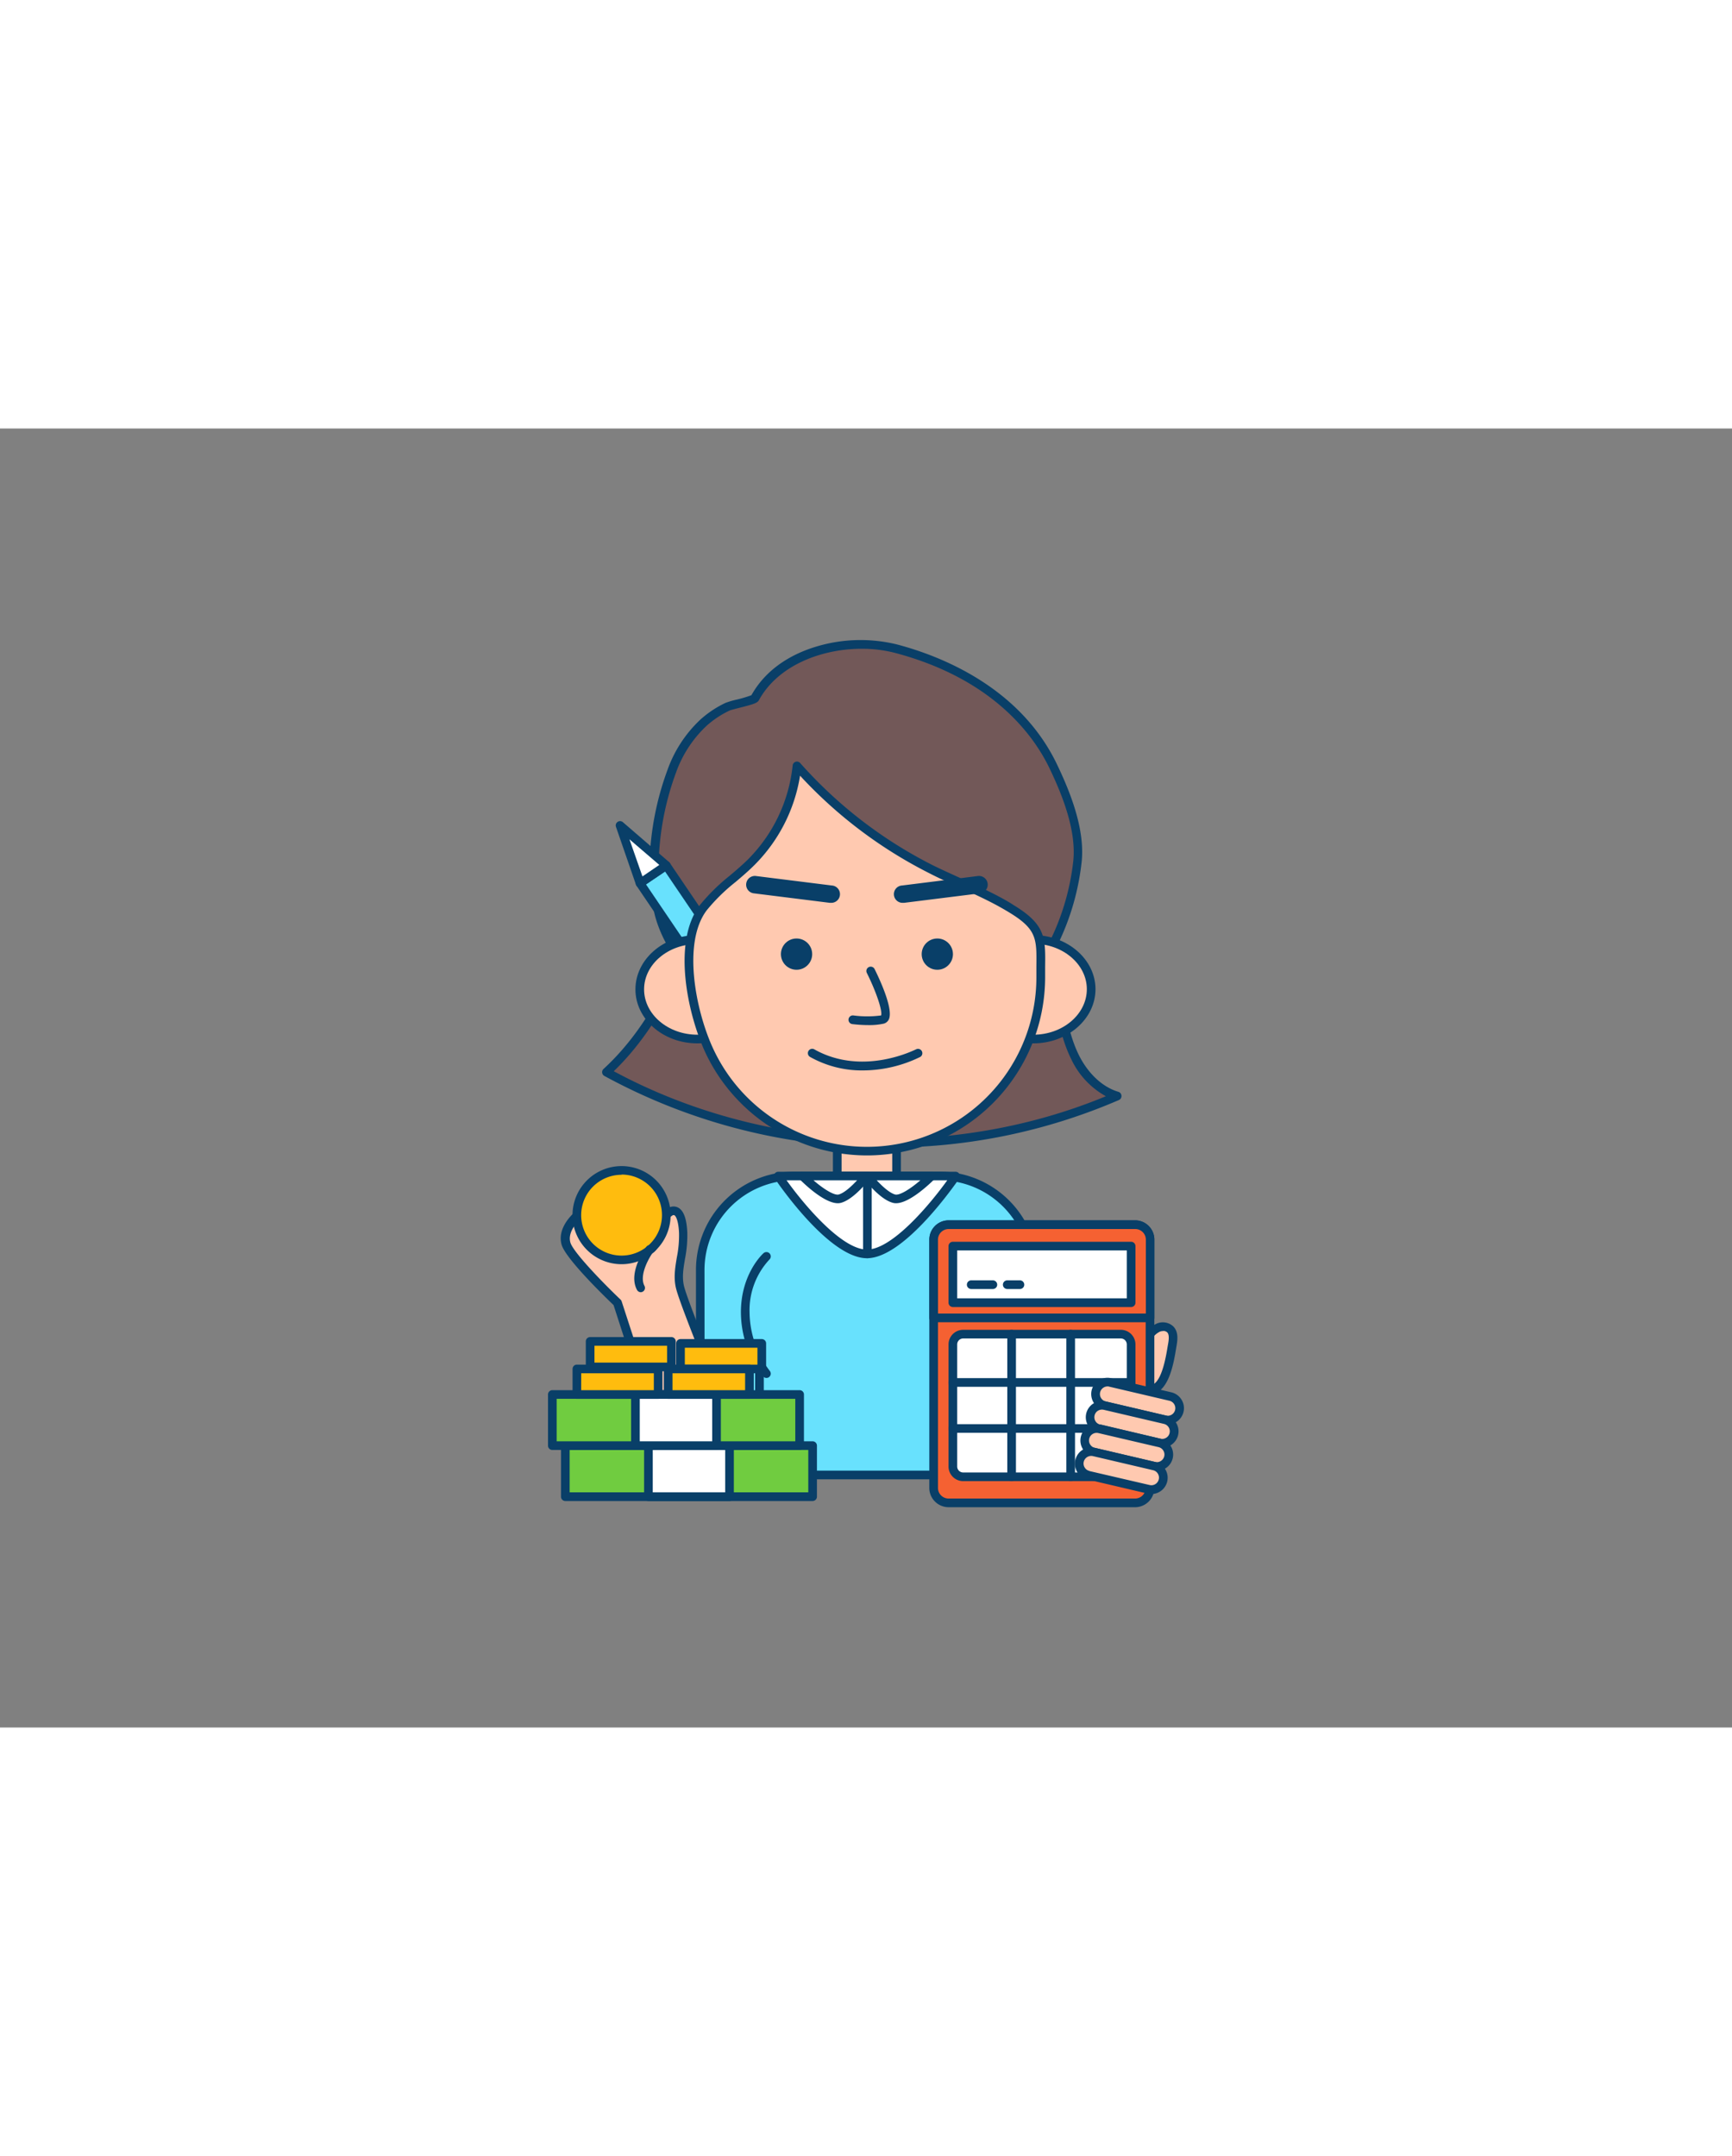 <svg xmlns="http://www.w3.org/2000/svg" viewBox="0 0 400 300" data-imageid="financial-analyst-d" imageName="Accountant" class="illustrations_image" style="width: 241px;"><rect x="0" y="0" width="400" height="300" fill="#808080" stroke="none"/><g id="_374_accountant_outline" data-name="#374_accountant_outline"><path d="M165.48,220.31s-7.2-17.62-8.32-21.75.9-7.94.66-12.85-1.78-6.2-3.94-4.09c-2,2-1.86,7.09-3.82,8s-13.1-10.44-15.14-9.06-5,4.41-4.17,7.65,11.87,13.66,11.87,13.66L152,230.94Z" fill="#ffc9b0"/><path d="M152,231.94a1,1,0,0,1-1-.69l-9.3-28.81c-1.77-1.69-11.07-10.68-12-13.95-1-3.51,1.86-6.9,4.57-8.74,1.59-1.07,4.26.89,9.24,4.76,2.07,1.61,5.18,4,6.12,4.18.56-.39,1-1.84,1.32-3.12.48-1.73,1-3.52,2.14-4.66,1.44-1.4,2.57-1.37,3.28-1.09,1.42.55,2.2,2.46,2.36,5.84a28,28,0,0,1-.53,6.1c-.4,2.37-.74,4.41-.17,6.54,1.1,4,8.22,21.45,8.29,21.63a1,1,0,0,1-.31,1.16l-13.48,10.64A1,1,0,0,1,152,231.94ZM135.4,181.46c-1.74,1.21-4.4,3.88-3.68,6.51.59,2.16,7.42,9.24,11.59,13.2a1,1,0,0,1,.26.42l9,27.67L164.27,220c-1.36-3.36-7.07-17.45-8.08-21.17-.69-2.54-.29-4.9.12-7.39a25.88,25.88,0,0,0,.51-5.68c-.14-2.94-.78-3.95-1.09-4.07s-.59.12-1.15.66c-.78.76-1.2,2.29-1.61,3.77-.54,1.93-1.05,3.75-2.47,4.43s-3.31-.7-8.13-4.45C140.14,184.36,136.45,181.49,135.4,181.46Z" fill="#093f68"/><path d="M243.91,109.6c-2.19,7.28-.79,15.09.63,22.56.85,4.46,1.72,9,3.74,13.05s5.37,7.68,9.72,9c-37.36,16.33-82.28,14.22-117.94-5.55,12.81-11.73,18.9-28.85,25.25-45,1.68-4.29,3.44-8.61,6.22-12.3C177.8,83,188.83,79,199.24,79.76s20.15,5.91,27.95,12.86c7.62,6.79,13.79,15.82,14.86,26" fill="#725858"/><path d="M204.92,166.05a135.48,135.48,0,0,1-65.35-16.53,1,1,0,0,1-.19-1.61c11.79-10.8,17.86-26.37,23.73-41.42l1.27-3.23c1.83-4.69,3.58-8.86,6.35-12.54,6.2-8.24,17.15-12.83,28.58-12,9.75.74,19.89,5.4,28.55,13.11,7.2,6.42,12.12,13.91,14.21,21.52a27.76,27.76,0,0,1,.88-4.08,1,1,0,0,1,1.25-.66,1,1,0,0,1,.67,1.24c-2.18,7.21-.67,15.11.65,22.08.83,4.33,1.68,8.82,3.65,12.79,2.14,4.29,5.46,7.38,9.12,8.47a1,1,0,0,1,.71.9,1,1,0,0,1-.6,1A133.91,133.91,0,0,1,204.92,166.05Zm-63.17-17.62c34.37,18.55,77.56,20.73,113.65,5.78a19,19,0,0,1-8-8.56c-2.09-4.22-3-8.84-3.82-13.31a85.18,85.18,0,0,1-1.76-12.78,1,1,0,0,1-.75-.87c-.93-8.81-6.08-17.8-14.52-25.32s-18.05-11.9-27.37-12.61C188.57,80,178,84.34,172.32,91.92c-2.61,3.48-4.3,7.52-6.08,12.07L165,107.22C159.19,122.05,153.21,137.38,141.75,148.43Z" fill="#093f68"/><path d="M151.07,100.19a66.27,66.27,0,0,1,4.09-21.08,28.77,28.77,0,0,1,7.33-11.2,23.07,23.07,0,0,1,5.58-3.68c.93-.44,6-1.39,6.3-2C180.6,50.87,196.62,48.11,207,50.87c15,4,29.38,12.8,36.25,27.19,3.14,6.58,6.47,15.09,5.53,22.38a56.78,56.78,0,0,1-10.67,26.94c-6.27,8.27-19.2,18.78-30.42,16.58-5.56-1.09-11-2.83-16.65-3.84a70.09,70.09,0,0,1-20.33-6.49c-8.57-4.52-16-12-18.45-21.38A43.17,43.17,0,0,1,151.07,100.19Z" fill="#725858"/><path d="M210.81,145.25a16.92,16.92,0,0,1-3.29-.31c-2.61-.51-5.24-1.18-7.77-1.82-2.88-.73-5.87-1.48-8.85-2-8.41-1.51-15-3.6-20.63-6.58-9.69-5.11-16.59-13.13-19-22a44,44,0,0,1-1.25-12.35,67,67,0,0,1,4.16-21.41,29.36,29.36,0,0,1,7.6-11.58,23.86,23.86,0,0,1,5.81-3.85,19.37,19.37,0,0,1,2.63-.76,28.85,28.85,0,0,0,3.32-1c3.79-6.78,10.38-9.89,15.26-11.31a35.37,35.37,0,0,1,18.44-.39c10.11,2.68,28.36,9.86,36.89,27.72,2.9,6.07,6.64,15.06,5.62,22.94A57.55,57.55,0,0,1,238.93,128a53.16,53.16,0,0,1-13.62,12.46C220.23,143.62,215.28,145.25,210.81,145.25ZM199,50.87c-9.29,0-19.33,3.83-23.73,11.87-.35.65-1.22.94-4.49,1.76-.89.23-2,.5-2.27.63a22,22,0,0,0-5.33,3.53,27.42,27.42,0,0,0-7.06,10.81,64.88,64.88,0,0,0-4,20.74h0A42,42,0,0,0,153.25,112c2.22,8.34,8.76,15.9,18,20.75,5.47,2.88,11.84,4.91,20,6.38,3.06.55,6.07,1.32,9,2.05,2.51.64,5.11,1.3,7.67,1.8,11,2.14,23.6-8.51,29.43-16.2a55.45,55.45,0,0,0,10.47-26.47c.95-7.35-2.64-16-5.43-21.82-3.52-7.35-12.81-20.59-35.61-26.65A30.34,30.34,0,0,0,199,50.87Zm-47.91,49.32h0Z" fill="#093f68"/><polyline points="193.36 172.96 193.36 165.08 207.06 165.08 207.06 172.96" fill="#ffc9b0"/><path d="M207.06,174a1,1,0,0,1-1-1v-6.88h-11.7V173a1,1,0,1,1-2,0v-7.88a1,1,0,0,1,1-1h13.7a1,1,0,0,1,1,1V173A1,1,0,0,1,207.06,174Z" fill="#093f68"/><rect x="159.7" y="99.14" width="7.32" height="44.66" transform="translate(-40.01 112.55) rotate(-34.12)" fill="#68e1fd" class="target-color"/><path d="M172.86,143a1,1,0,0,1-.83-.44L147,105.6a1,1,0,0,1-.16-.75,1.06,1.06,0,0,1,.43-.64l6.06-4.11a1,1,0,0,1,1.39.27l25.05,37a1,1,0,0,1-.27,1.39l-6.06,4.1A1,1,0,0,1,172.86,143ZM149.2,105.3l23.93,35.32,4.4-3L153.6,102.32Z" fill="#093f68"/><polygon points="143.21 91.72 147.81 105.03 153.87 100.93 143.21 91.72" fill="#fff"/><path d="M147.81,106a.87.87,0,0,1-.32-.06,1,1,0,0,1-.63-.62l-4.6-13.31a1,1,0,0,1,1.6-1.09l10.66,9.21a1,1,0,0,1,.35.82,1,1,0,0,1-.44.77l-6.06,4.1A1,1,0,0,1,147.81,106Zm-2.44-11.13,3,8.57,3.9-2.65Z" fill="#093f68"/><ellipse cx="161.06" cy="129.49" rx="13.31" ry="11.47" fill="#ffc9b0"/><path d="M161.06,142c-7.89,0-14.31-5.59-14.31-12.47S153.17,117,161.06,117s14.31,5.6,14.31,12.47S169,142,161.06,142Zm0-22.94c-6.78,0-12.31,4.7-12.31,10.47S154.28,140,161.06,140s12.31-4.69,12.31-10.47S167.85,119,161.06,119Z" fill="#093f68"/><ellipse cx="238.66" cy="129.49" rx="13.31" ry="11.47" fill="#ffc9b0"/><path d="M238.66,142c-7.89,0-14.31-5.59-14.31-12.47S230.77,117,238.66,117,253,122.62,253,129.49,246.55,142,238.66,142Zm0-22.94c-6.79,0-12.31,4.7-12.31,10.47S231.87,140,238.66,140,251,135.27,251,129.49,245.44,119,238.66,119Z" fill="#093f68"/><path d="M230.22,109c1.15.61,2.28,1.24,3.4,1.92,7.66,4.67,6.73,7.38,6.73,15.83a40.15,40.15,0,0,1-76.65,16.7c-3.89-8.51-7.39-24.8-1.24-32.83,3.09-4,7.46-6.89,11.06-10.48a36.7,36.7,0,0,0,10.53-22.23,103,103,0,0,0,31.06,23.9C220.09,104.29,225.29,106.37,230.22,109Z" fill="#ffc9b0"/><path d="M200.21,167.88a41.28,41.28,0,0,1-37.42-24c-3.91-8.55-7.68-25.3-1.12-33.86a45.3,45.3,0,0,1,6.88-6.76c1.44-1.22,2.93-2.49,4.27-3.82a36,36,0,0,0,10.24-21.62,1,1,0,0,1,.69-.85,1,1,0,0,1,1.05.29,102.82,102.82,0,0,0,30.76,23.67C217.73,102,220,103,222.17,104c2.82,1.28,5.73,2.61,8.52,4.09,1.23.65,2.36,1.29,3.44,2,7.36,4.48,7.33,7.54,7.24,14.24,0,.76,0,1.57,0,2.44A41.19,41.19,0,0,1,200.21,167.88Zm-15.44-87.7a37.51,37.51,0,0,1-10.54,20.64c-1.4,1.4-2.91,2.69-4.38,3.93a42.93,42.93,0,0,0-6.59,6.46c-5.71,7.44-2.64,23.08,1.35,31.81a39.14,39.14,0,0,0,74.74-16.29c0-.88,0-1.7,0-2.46.08-6.45.11-8.63-6.28-12.51-1.05-.64-2.14-1.26-3.34-1.9h0c-2.74-1.45-5.62-2.76-8.41-4-2.2-1-4.47-2-6.67-3.14A104.92,104.92,0,0,1,184.77,80.18Z" fill="#093f68"/><circle cx="183.96" cy="121.39" r="3.61" fill="#093f68"/><circle cx="216.47" cy="121.39" r="3.61" fill="#093f68"/><path d="M200.62,137.78a31.73,31.73,0,0,1-3.78-.23,1,1,0,1,1,.25-2,24.2,24.2,0,0,0,6.4,0c.37-1-1.14-5.49-3.3-9.82a1,1,0,0,1,.45-1.34,1,1,0,0,1,1.34.44c1.05,2.12,4.41,9.2,3.3,11.62a1.82,1.82,0,0,1-1.21,1A15.2,15.2,0,0,1,200.62,137.78Z" fill="#093f68"/><path d="M191.86,109.54l-.25,0-17.52-2.19a2,2,0,1,1,.49-4l17.53,2.19a2,2,0,0,1-.25,4Z" fill="#093f68"/><path d="M208.57,109.54a2,2,0,0,1-.25-4l17.53-2.19a2,2,0,1,1,.49,4l-17.52,2.19Z" fill="#093f68"/><path d="M199.19,148.25a24.42,24.42,0,0,1-12.11-3.12,1,1,0,0,1,1-1.74c11.28,6.34,23.34,0,23.46,0a1,1,0,1,1,.95,1.76A30.37,30.37,0,0,1,199.19,148.25Z" fill="#093f68"/><path d="M183.41,172.62H217a21.71,21.71,0,0,1,21.71,21.71v47.34a0,0,0,0,1,0,0h-77a0,0,0,0,1,0,0V194.34A21.71,21.71,0,0,1,183.41,172.62Z" fill="#68e1fd" class="target-color"/><path d="M238.73,242.68h-77a1,1,0,0,1-1-1V194.34a22.73,22.73,0,0,1,22.71-22.72H217a22.74,22.74,0,0,1,22.71,22.72v47.34A1,1,0,0,1,238.73,242.68Zm-76-2h75V194.34A20.74,20.74,0,0,0,217,173.62H183.41a20.74,20.74,0,0,0-20.71,20.72Z" fill="#093f68"/><path d="M177,191.19s-4.89,4.41-4.89,12.9A23.48,23.48,0,0,0,177,218.27" fill="#68e1fd" class="target-color"/><path d="M177,219.27a1,1,0,0,1-.75-.35,24.26,24.26,0,0,1-5.14-14.83c0-8.83,5-13.45,5.23-13.64a1,1,0,0,1,1.41.08,1,1,0,0,1-.07,1.41,17.13,17.13,0,0,0-4.57,12.15,22.7,22.7,0,0,0,4.65,13.53,1,1,0,0,1-.1,1.41A1,1,0,0,1,177,219.27Z" fill="#093f68"/><path d="M223.13,191.19s4.89,4.41,4.89,12.9a23.48,23.48,0,0,1-4.89,14.18" fill="#68e1fd" class="target-color"/><path d="M223.13,219.27a1,1,0,0,1-.76-1.65A22.62,22.62,0,0,0,227,204.09a17.19,17.19,0,0,0-4.56-12.15,1,1,0,0,1,1.34-1.49c.21.19,5.22,4.81,5.22,13.64a24.28,24.28,0,0,1-5.13,14.83A1,1,0,0,1,223.13,219.27Z" fill="#093f68"/><path d="M175.4,239.17a1,1,0,0,1-1-1V216a1,1,0,0,1,2,0v22.18A1,1,0,0,1,175.4,239.17Z" fill="#093f68"/><path d="M200.21,190.62c-8.38,0-20.47-18-20.47-18h40.95S208.6,190.62,200.21,190.62Z" fill="#fff"/><path d="M200.21,191.62c-8.81,0-20.8-17.69-21.3-18.44a1,1,0,0,1-.06-1,1,1,0,0,1,.89-.53h40.95a1,1,0,0,1,.88.53,1,1,0,0,1,0,1C221,173.93,209,191.62,200.21,191.62Zm-18.56-18c4,5.59,12.73,16,18.56,16s14.54-10.41,18.56-16Z" fill="#093f68"/><path d="M185.33,172.62s5.92,6,8.64,5.24,6.14-5.24,6.14-5.24Z" fill="#fff"/><path d="M193.5,178.92c-3.18,0-7.9-4.6-8.88-5.59a1,1,0,0,1,.71-1.71h14.78a1,1,0,0,1,.79,1.61c-.37.49-3.7,4.78-6.66,5.59A2.64,2.64,0,0,1,193.5,178.92Zm-5.63-5.3c2.3,2,4.79,3.56,5.83,3.28,1.33-.37,3-1.94,4.25-3.28Z" fill="#093f68"/><path d="M215.09,172.62s-5.91,6-8.63,5.24-6.14-5.24-6.14-5.24Z" fill="#fff"/><path d="M206.93,178.92a2.59,2.59,0,0,1-.74-.1c-3-.81-6.3-5.1-6.67-5.59a1,1,0,0,1-.1-1,1,1,0,0,1,.9-.56h14.77a1,1,0,0,1,.93.62,1,1,0,0,1-.22,1.09C214.83,174.31,210.11,178.92,206.93,178.92Zm-4.46-5.3c1.24,1.34,2.93,2.91,4.25,3.28,1.05.28,3.53-1.29,5.84-3.28Zm12.62,0h0Z" fill="#093f68"/><path d="M200.32,191.62a1,1,0,0,1-1-1v-18a1,1,0,0,1,2,0v18A1,1,0,0,1,200.32,191.62Z" fill="#093f68"/><path d="M270.78,211.41c.21-1.16.3-2.51-.52-3.35a2.54,2.54,0,0,0-2.77-.42,5.57,5.57,0,0,0-2.23,1.92c-1.91,2.53-5.81,12.27.22,12.42C269.36,222.08,270.31,214.09,270.78,211.41Z" fill="#ffc9b0"/><path d="M265.56,223h-.1a3.88,3.88,0,0,1-3.71-2.18c-1.68-3.49,1.3-10,2.71-11.84a6.71,6.71,0,0,1,2.65-2.25,3.55,3.55,0,0,1,3.87.65c1.15,1.19,1,2.88.78,4.22l-.13.79C271.07,215.82,269.89,223,265.56,223Zm3.06-14.56a2,2,0,0,0-.75.14,4.68,4.68,0,0,0-1.81,1.6c-1.51,2-3.6,7.5-2.51,9.78a1.93,1.93,0,0,0,2,1h0c2.64,0,3.71-6.49,4.11-8.94l.14-.8h0c.14-.81.27-2-.25-2.49A1.31,1.31,0,0,0,268.62,208.42Z" fill="#093f68"/><path d="M265.63,187.38V244.6a3.44,3.44,0,0,1-3.37,3.52H219a3.45,3.45,0,0,1-3.38-3.52V187.38a3.45,3.45,0,0,1,3.38-3.52h43.22A3.44,3.44,0,0,1,265.63,187.38Z" fill="#f56132"/><path d="M262.26,249.12H219a4.46,4.46,0,0,1-4.38-4.52V187.38a4.46,4.46,0,0,1,4.38-4.52h43.22a4.45,4.45,0,0,1,4.37,4.52V244.6A4.45,4.45,0,0,1,262.26,249.12ZM219,184.86a2.46,2.46,0,0,0-2.38,2.52V244.6a2.46,2.46,0,0,0,2.38,2.52h43.22a2.45,2.45,0,0,0,2.37-2.52V187.38a2.45,2.45,0,0,0-2.37-2.52Z" fill="#093f68"/><path d="M265.63,187.38v18h-50v-18a3.45,3.45,0,0,1,3.38-3.52h43.22A3.44,3.44,0,0,1,265.63,187.38Z" fill="#f56132"/><path d="M265.63,206.4h-50a1,1,0,0,1-1-1v-18a4.46,4.46,0,0,1,4.38-4.52h43.22a4.45,4.45,0,0,1,4.37,4.52v18A1,1,0,0,1,265.63,206.4Zm-49-2h48v-17a2.45,2.45,0,0,0-2.37-2.52H219a2.46,2.46,0,0,0-2.38,2.52Z" fill="#093f68"/><rect x="220.06" y="209.15" width="41.18" height="32.95" rx="2.38" fill="#fff"/><path d="M258.85,243.1H222.44a3.38,3.38,0,0,1-3.38-3.38V211.53a3.38,3.38,0,0,1,3.38-3.38h36.41a3.38,3.38,0,0,1,3.38,3.38v28.19A3.38,3.38,0,0,1,258.85,243.1Zm-36.41-32.95a1.38,1.38,0,0,0-1.38,1.38v28.19a1.38,1.38,0,0,0,1.38,1.38h36.41a1.38,1.38,0,0,0,1.38-1.38V211.53a1.38,1.38,0,0,0-1.38-1.38Z" fill="#093f68"/><rect x="220.06" y="188.82" width="41.18" height="13.07" fill="#fff"/><path d="M261.23,202.89H220.06a1,1,0,0,1-1-1V188.82a1,1,0,0,1,1-1h41.17a1,1,0,0,1,1,1v13.07A1,1,0,0,1,261.23,202.89Zm-40.17-2h39.17V189.82H221.06Z" fill="#093f68"/><path d="M233.63,243.1a1,1,0,0,1-1-1V209.15a1,1,0,1,1,2,0V242.1A1,1,0,0,1,233.63,243.1Z" fill="#093f68"/><path d="M247.27,243.1a1,1,0,0,1-1-1V209.15a1,1,0,0,1,2,0V242.1A1,1,0,0,1,247.27,243.1Z" fill="#093f68"/><path d="M260.84,221.31H220.06a1,1,0,0,1,0-2h40.78a1,1,0,0,1,0,2Z" fill="#093f68"/><path d="M260.84,231.94H220.06a1,1,0,0,1,0-2h40.78a1,1,0,0,1,0,2Z" fill="#093f68"/><path d="M229.3,198.73h-5a1,1,0,0,1,0-2h5a1,1,0,0,1,0,2Z" fill="#093f68"/><path d="M235.55,198.73h-2.93a1,1,0,0,1,0-2h2.93a1,1,0,0,1,0,2Z" fill="#093f68"/><rect x="252.83" y="221.84" width="19.8" height="5.51" rx="2.76" transform="translate(467.3 503.2) rotate(-166.82)" fill="#ffc9b0"/><path d="M269.69,230a3.69,3.69,0,0,1-.87-.1l-13.91-3.26h0a3.75,3.75,0,0,1,1.71-7.31l13.91,3.26a3.76,3.76,0,0,1,2.33,1.68,3.71,3.71,0,0,1,.47,2.83,3.75,3.75,0,0,1-3.65,2.9Zm-13.92-8.77a1.68,1.68,0,0,0-.92.27,1.76,1.76,0,0,0,.52,3.2h0l13.91,3.26a1.77,1.77,0,0,0,1.33-.22,1.8,1.8,0,0,0,.78-1.09,1.76,1.76,0,0,0-1.31-2.11l-13.91-3.26A1.83,1.83,0,0,0,255.77,221.21Z" fill="#093f68"/><rect x="251.57" y="227.21" width="19.8" height="5.51" rx="2.76" transform="translate(463.59 513.5) rotate(-166.82)" fill="#ffc9b0"/><path d="M268.43,235.35a3.55,3.55,0,0,1-.86-.1L253.66,232h0a3.75,3.75,0,1,1,1.71-7.31l13.91,3.26a3.75,3.75,0,0,1,2.8,4.51,3.78,3.78,0,0,1-3.65,2.9ZM254.11,230,268,233.3a1.73,1.73,0,0,0,1.33-.22,1.68,1.68,0,0,0,.78-1.09,1.75,1.75,0,0,0-1.31-2.11l-13.91-3.26a1.8,1.8,0,0,0-1.32.22,1.73,1.73,0,0,0-.78,1.09,1.77,1.77,0,0,0,.21,1.33,1.73,1.73,0,0,0,1.09.78Z" fill="#093f68"/><rect x="250.31" y="232.57" width="19.8" height="5.51" rx="2.76" transform="translate(459.89 523.81) rotate(-166.82)" fill="#ffc9b0"/><path d="M267.17,240.71a3.67,3.67,0,0,1-.86-.1l-13.91-3.26h0a3.66,3.66,0,0,1-2.33-1.67,3.76,3.76,0,0,1,4-5.64L268,233.3a3.75,3.75,0,0,1-.85,7.41Zm-14.31-5.3,13.91,3.26a1.75,1.75,0,0,0,1.32-.22,1.78,1.78,0,0,0,.79-1.09,1.76,1.76,0,0,0-1.31-2.11L253.66,232a1.76,1.76,0,0,0-2.11,1.31,1.7,1.7,0,0,0,.22,1.32,1.73,1.73,0,0,0,1.09.79Z" fill="#093f68"/><rect x="249.06" y="237.94" width="19.8" height="5.51" rx="2.76" transform="translate(456.18 534.11) rotate(-166.82)" fill="#ffc9b0"/><path d="M265.92,246.08a3.69,3.69,0,0,1-.87-.1l-13.91-3.26h0a3.75,3.75,0,1,1,1.72-7.31l13.91,3.26a3.75,3.75,0,0,1,1.12,6.84A3.67,3.67,0,0,1,265.92,246.08Zm-14.32-5.31L265.51,244a1.73,1.73,0,0,0,1.33-.22,1.76,1.76,0,0,0-.53-3.2l-13.91-3.26a1.77,1.77,0,0,0-2.11,1.31,1.73,1.73,0,0,0,.22,1.33,1.7,1.7,0,0,0,1.09.78Z" fill="#093f68"/><rect x="130.56" y="234.89" width="57.11" height="11.8" fill="#70cc40"/><path d="M187.67,247.69H130.56a1,1,0,0,1-1-1V234.9a1,1,0,0,1,1-1h57.11a1,1,0,0,1,1,1v11.79A1,1,0,0,1,187.67,247.69Zm-56.11-2h55.11V235.9H131.56Z" fill="#093f68"/><rect x="149.75" y="234.89" width="18.73" height="11.8" fill="#fff"/><path d="M168.48,247.69H149.75a1,1,0,0,1-1-1V234.9a1,1,0,0,1,1-1h18.73a1,1,0,0,1,1,1v11.79A1,1,0,0,1,168.48,247.69Zm-17.73-2h16.73V235.9H150.75Z" fill="#093f68"/><rect x="127.56" y="223.09" width="57.11" height="11.8" fill="#70cc40"/><path d="M184.67,235.9H127.56a1,1,0,0,1-1-1V223.09a1,1,0,0,1,1-1h57.11a1,1,0,0,1,1,1V234.9A1,1,0,0,1,184.67,235.9Zm-56.11-2h55.11v-9.81H128.56Z" fill="#093f68"/><rect x="146.75" y="223.09" width="18.73" height="11.8" fill="#fff"/><path d="M165.48,235.9H146.75a1,1,0,0,1-1-1V223.09a1,1,0,0,1,1-1h18.73a1,1,0,0,1,1,1V234.9A1,1,0,0,1,165.48,235.9Zm-17.73-2h16.73v-9.81H147.75Z" fill="#093f68"/><rect x="133.23" y="217.19" width="18.77" height="5.9" fill="#ffbc0e"/><path d="M152,224.09H133.23a1,1,0,0,1-1-1v-5.9a1,1,0,0,1,1-1H152a1,1,0,0,1,1,1v5.9A1,1,0,0,1,152,224.09Zm-17.78-2H151v-3.9H134.23Z" fill="#093f68"/><rect x="136.29" y="210.83" width="18.77" height="5.9" fill="#ffbc0e"/><path d="M155.06,217.73H136.29a1,1,0,0,1-1-1v-5.9a1,1,0,0,1,1-1h18.77a1,1,0,0,1,1,1v5.9A1,1,0,0,1,155.06,217.73Zm-17.77-2h16.77v-3.9H137.29Z" fill="#093f68"/><rect x="157.16" y="211.29" width="18.77" height="5.9" fill="#ffbc0e"/><path d="M175.93,218.19H157.16a1,1,0,0,1-1-1v-5.9a1,1,0,0,1,1-1h18.77a1,1,0,0,1,1,1v5.9A1,1,0,0,1,175.93,218.19Zm-17.77-2h16.77v-3.9H158.16Z" fill="#093f68"/><rect x="154.31" y="217.19" width="18.77" height="5.9" fill="#ffbc0e"/><path d="M173.08,224.09H154.31a1,1,0,0,1-1-1v-5.9a1,1,0,0,1,1-1h18.77a1,1,0,0,1,1,1v5.9A1,1,0,0,1,173.08,224.09Zm-17.77-2h16.77v-3.9H155.31Z" fill="#093f68"/><circle cx="143.56" cy="181.62" r="10.32" fill="#ffbc0e"/><path d="M143.56,193a11.33,11.33,0,1,1,11.32-11.33A11.34,11.34,0,0,1,143.56,193Zm0-20.65a9.33,9.33,0,1,0,9.32,9.32A9.34,9.34,0,0,0,143.56,172.3Z" fill="#093f68"/><path d="M148,199.47a1,1,0,0,1-.88-.52c-2.18-4,1.92-9.66,2.1-9.9a1,1,0,1,1,1.61,1.18c-1,1.35-3.26,5.38-2,7.76a1,1,0,0,1-.4,1.36A1,1,0,0,1,148,199.47Z" fill="#093f68"/></g></svg>